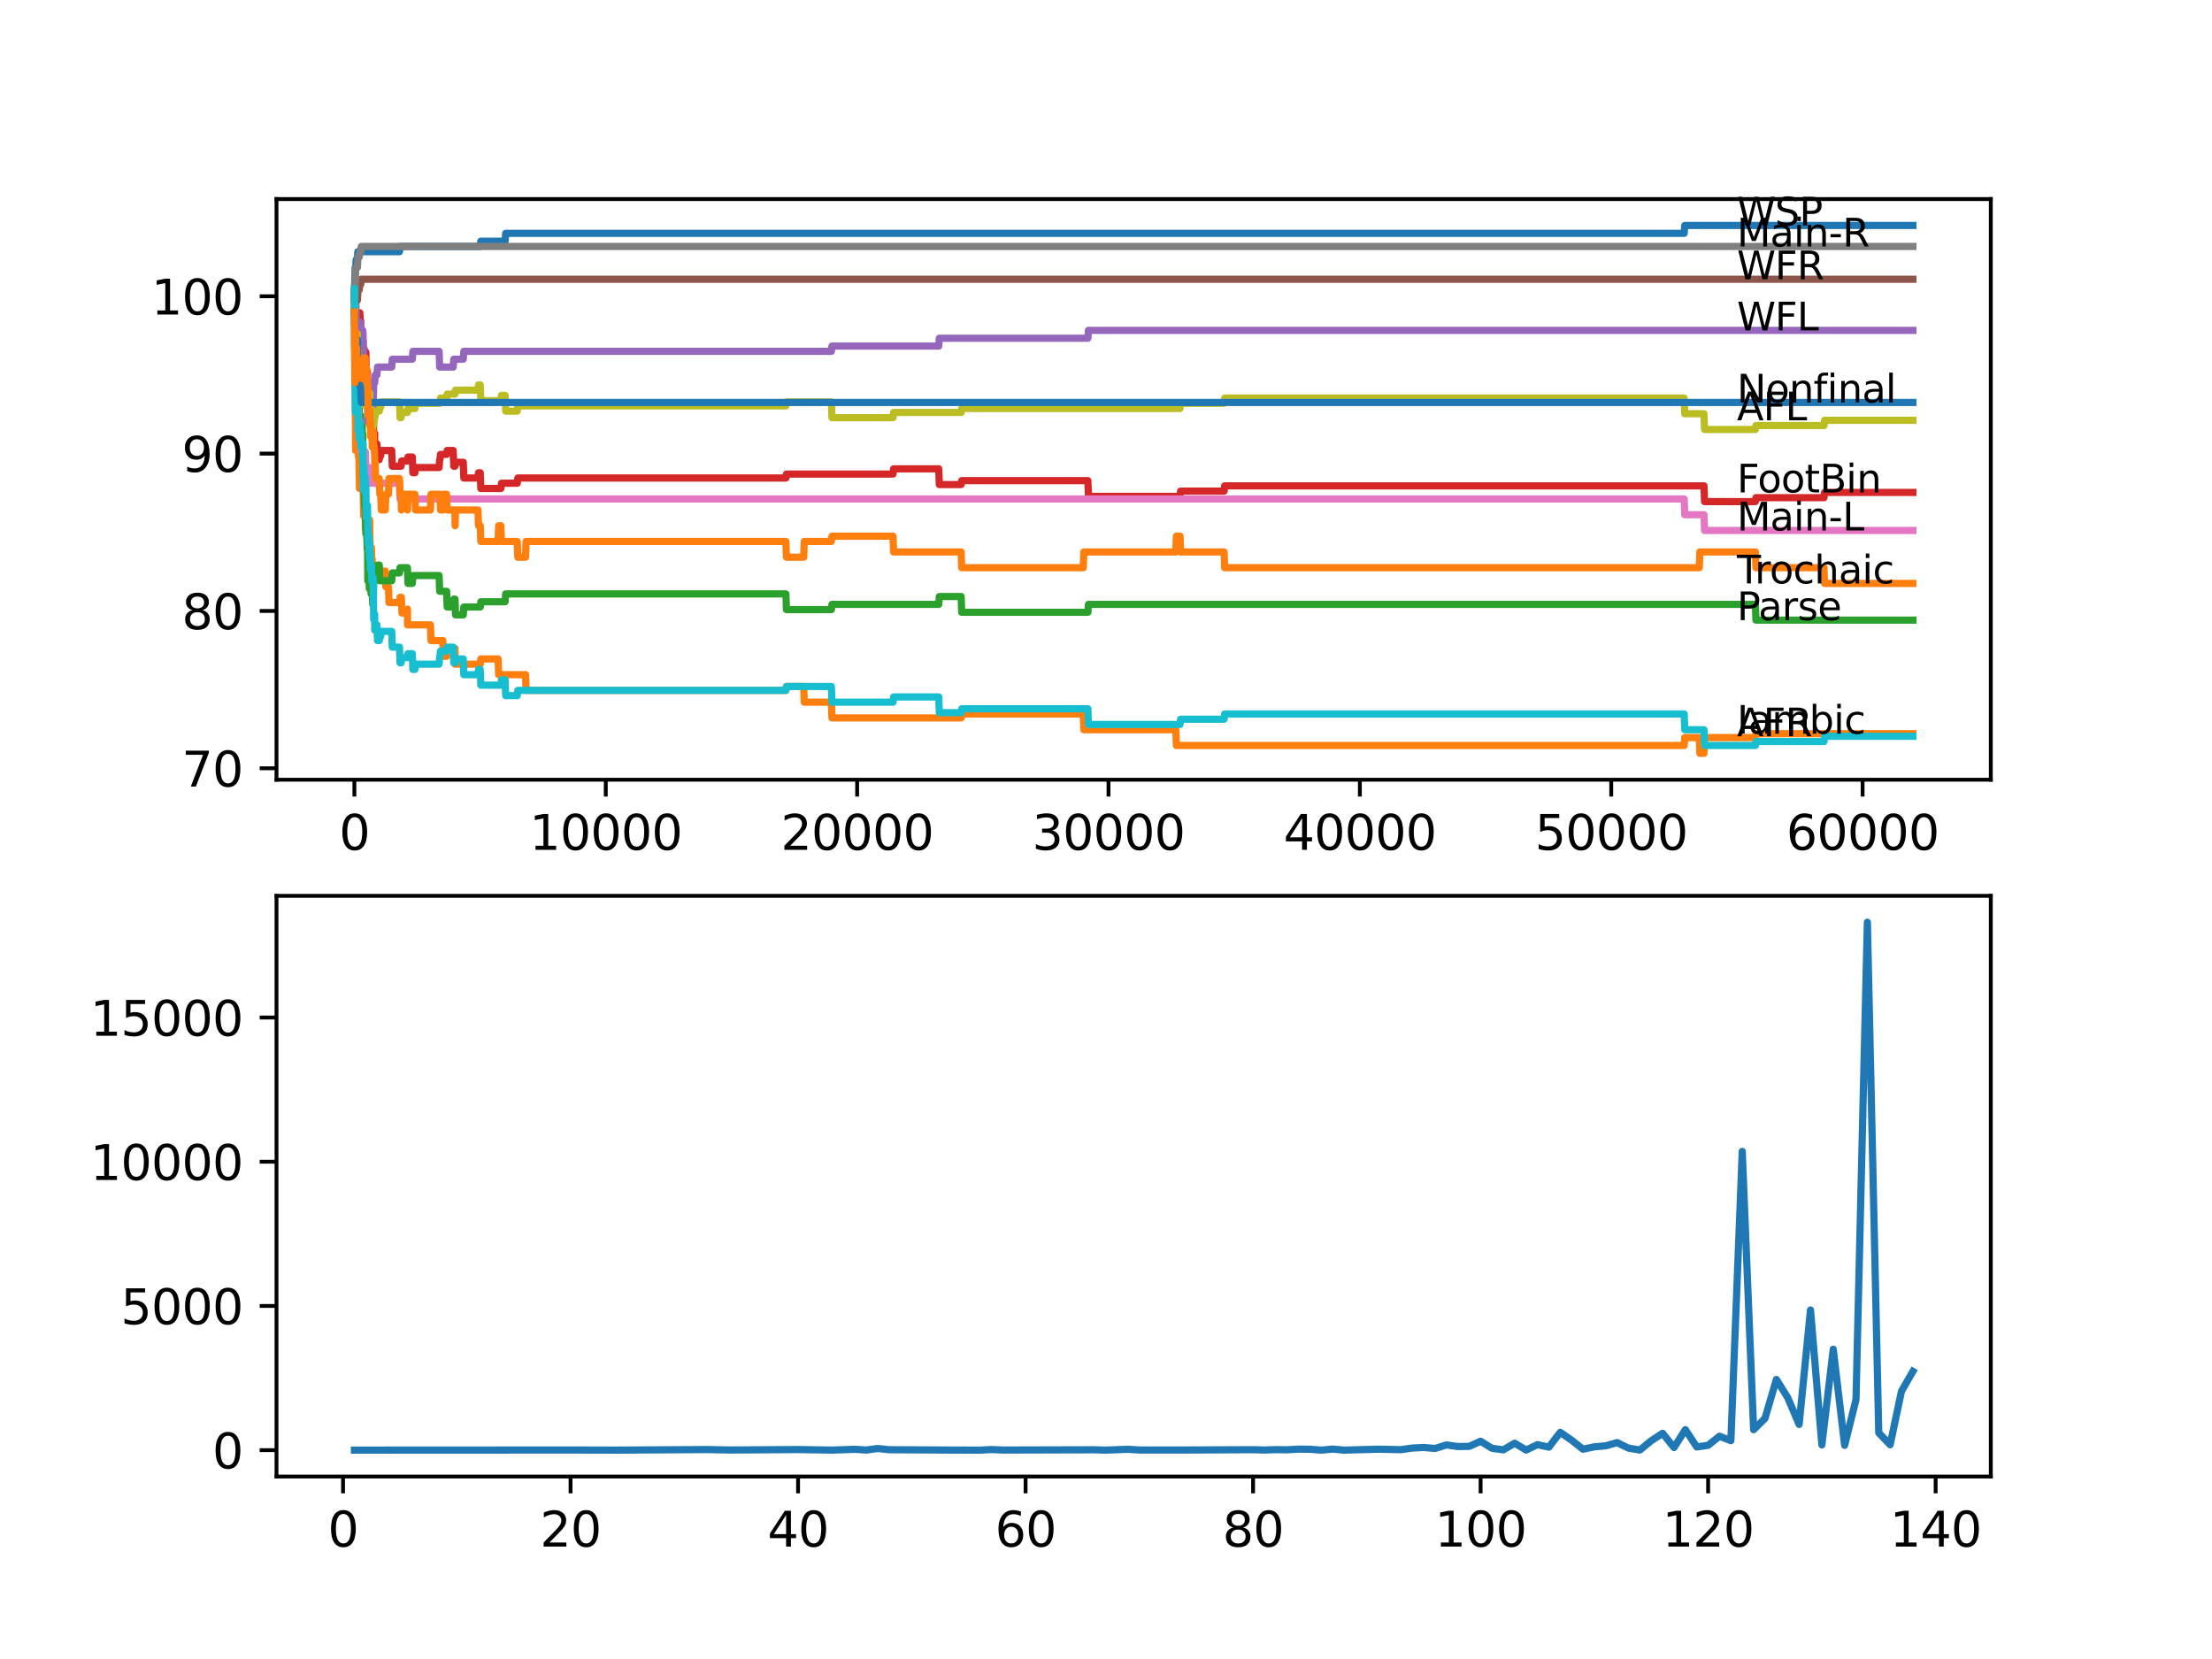 <?xml version="1.0" encoding="utf-8" standalone="no"?>
<!DOCTYPE svg PUBLIC "-//W3C//DTD SVG 1.1//EN"
  "http://www.w3.org/Graphics/SVG/1.1/DTD/svg11.dtd">
<svg xmlns:xlink="http://www.w3.org/1999/xlink" width="460.8pt" height="345.6pt" viewBox="0 0 460.8 345.6" xmlns="http://www.w3.org/2000/svg" version="1.1">
 <defs>
  <style type="text/css">*{stroke-linejoin: round; stroke-linecap: butt}</style>
 </defs>
 <g id="figure_1">
  <g id="patch_1">
   <path d="M 0 345.6 
L 460.8 345.6 
L 460.8 0 
L 0 0 
z
" style="fill: #ffffff"/>
  </g>
  <g id="axes_1">
   <g id="patch_2">
    <path d="M 57.6 162.432 
L 414.72 162.432 
L 414.72 41.472 
L 57.6 41.472 
z
" style="fill: #ffffff"/>
   </g>
   <g id="matplotlib.axis_1">
    <g id="xtick_1">
     <g id="line2d_1">
      <defs>
       <path id="m62a150f1a9" d="M 0 0 
L 0 3.5 
" style="stroke: #000000; stroke-width: 0.8"/>
      </defs>
      <g>
       <use xlink:href="#m62a150f1a9" x="73.827" y="162.432" style="stroke: #000000; stroke-width: 0.8"/>
      </g>
     </g>
     <g id="text_1">
      <!-- 0 -->
      <g transform="translate(70.646 177.03)scale(0.1 -0.1)">
       <defs>
        <path id="DejaVuSans-30" d="M 2034 4250 
Q 1547 4250 1301 3770 
Q 1056 3291 1056 2328 
Q 1056 1369 1301 889 
Q 1547 409 2034 409 
Q 2525 409 2770 889 
Q 3016 1369 3016 2328 
Q 3016 3291 2770 3770 
Q 2525 4250 2034 4250 
z
M 2034 4750 
Q 2819 4750 3233 4129 
Q 3647 3509 3647 2328 
Q 3647 1150 3233 529 
Q 2819 -91 2034 -91 
Q 1250 -91 836 529 
Q 422 1150 422 2328 
Q 422 3509 836 4129 
Q 1250 4750 2034 4750 
z
" transform="scale(0.016)"/>
       </defs>
       <use xlink:href="#DejaVuSans-30"/>
      </g>
     </g>
    </g>
    <g id="xtick_2">
     <g id="line2d_2">
      <g>
       <use xlink:href="#m62a150f1a9" x="126.192" y="162.432" style="stroke: #000000; stroke-width: 0.8"/>
      </g>
     </g>
     <g id="text_2">
      <!-- 10000 -->
      <g transform="translate(110.286 177.03)scale(0.1 -0.1)">
       <defs>
        <path id="DejaVuSans-31" d="M 794 531 
L 1825 531 
L 1825 4091 
L 703 3866 
L 703 4441 
L 1819 4666 
L 2450 4666 
L 2450 531 
L 3481 531 
L 3481 0 
L 794 0 
L 794 531 
z
" transform="scale(0.016)"/>
       </defs>
       <use xlink:href="#DejaVuSans-31"/>
       <use xlink:href="#DejaVuSans-30" x="63.623"/>
       <use xlink:href="#DejaVuSans-30" x="127.246"/>
       <use xlink:href="#DejaVuSans-30" x="190.869"/>
       <use xlink:href="#DejaVuSans-30" x="254.492"/>
      </g>
     </g>
    </g>
    <g id="xtick_3">
     <g id="line2d_3">
      <g>
       <use xlink:href="#m62a150f1a9" x="178.556" y="162.432" style="stroke: #000000; stroke-width: 0.8"/>
      </g>
     </g>
     <g id="text_3">
      <!-- 20000 -->
      <g transform="translate(162.65 177.03)scale(0.1 -0.1)">
       <defs>
        <path id="DejaVuSans-32" d="M 1228 531 
L 3431 531 
L 3431 0 
L 469 0 
L 469 531 
Q 828 903 1448 1529 
Q 2069 2156 2228 2338 
Q 2531 2678 2651 2914 
Q 2772 3150 2772 3378 
Q 2772 3750 2511 3984 
Q 2250 4219 1831 4219 
Q 1534 4219 1204 4116 
Q 875 4013 500 3803 
L 500 4441 
Q 881 4594 1212 4672 
Q 1544 4750 1819 4750 
Q 2544 4750 2975 4387 
Q 3406 4025 3406 3419 
Q 3406 3131 3298 2873 
Q 3191 2616 2906 2266 
Q 2828 2175 2409 1742 
Q 1991 1309 1228 531 
z
" transform="scale(0.016)"/>
       </defs>
       <use xlink:href="#DejaVuSans-32"/>
       <use xlink:href="#DejaVuSans-30" x="63.623"/>
       <use xlink:href="#DejaVuSans-30" x="127.246"/>
       <use xlink:href="#DejaVuSans-30" x="190.869"/>
       <use xlink:href="#DejaVuSans-30" x="254.492"/>
      </g>
     </g>
    </g>
    <g id="xtick_4">
     <g id="line2d_4">
      <g>
       <use xlink:href="#m62a150f1a9" x="230.921" y="162.432" style="stroke: #000000; stroke-width: 0.8"/>
      </g>
     </g>
     <g id="text_4">
      <!-- 30000 -->
      <g transform="translate(215.015 177.03)scale(0.1 -0.1)">
       <defs>
        <path id="DejaVuSans-33" d="M 2597 2516 
Q 3050 2419 3304 2112 
Q 3559 1806 3559 1356 
Q 3559 666 3084 287 
Q 2609 -91 1734 -91 
Q 1441 -91 1130 -33 
Q 819 25 488 141 
L 488 750 
Q 750 597 1062 519 
Q 1375 441 1716 441 
Q 2309 441 2620 675 
Q 2931 909 2931 1356 
Q 2931 1769 2642 2001 
Q 2353 2234 1838 2234 
L 1294 2234 
L 1294 2753 
L 1863 2753 
Q 2328 2753 2575 2939 
Q 2822 3125 2822 3475 
Q 2822 3834 2567 4026 
Q 2313 4219 1838 4219 
Q 1578 4219 1281 4162 
Q 984 4106 628 3988 
L 628 4550 
Q 988 4650 1302 4700 
Q 1616 4750 1894 4750 
Q 2613 4750 3031 4423 
Q 3450 4097 3450 3541 
Q 3450 3153 3228 2886 
Q 3006 2619 2597 2516 
z
" transform="scale(0.016)"/>
       </defs>
       <use xlink:href="#DejaVuSans-33"/>
       <use xlink:href="#DejaVuSans-30" x="63.623"/>
       <use xlink:href="#DejaVuSans-30" x="127.246"/>
       <use xlink:href="#DejaVuSans-30" x="190.869"/>
       <use xlink:href="#DejaVuSans-30" x="254.492"/>
      </g>
     </g>
    </g>
    <g id="xtick_5">
     <g id="line2d_5">
      <g>
       <use xlink:href="#m62a150f1a9" x="283.285" y="162.432" style="stroke: #000000; stroke-width: 0.8"/>
      </g>
     </g>
     <g id="text_5">
      <!-- 40000 -->
      <g transform="translate(267.379 177.03)scale(0.1 -0.1)">
       <defs>
        <path id="DejaVuSans-34" d="M 2419 4116 
L 825 1625 
L 2419 1625 
L 2419 4116 
z
M 2253 4666 
L 3047 4666 
L 3047 1625 
L 3713 1625 
L 3713 1100 
L 3047 1100 
L 3047 0 
L 2419 0 
L 2419 1100 
L 313 1100 
L 313 1709 
L 2253 4666 
z
" transform="scale(0.016)"/>
       </defs>
       <use xlink:href="#DejaVuSans-34"/>
       <use xlink:href="#DejaVuSans-30" x="63.623"/>
       <use xlink:href="#DejaVuSans-30" x="127.246"/>
       <use xlink:href="#DejaVuSans-30" x="190.869"/>
       <use xlink:href="#DejaVuSans-30" x="254.492"/>
      </g>
     </g>
    </g>
    <g id="xtick_6">
     <g id="line2d_6">
      <g>
       <use xlink:href="#m62a150f1a9" x="335.65" y="162.432" style="stroke: #000000; stroke-width: 0.8"/>
      </g>
     </g>
     <g id="text_6">
      <!-- 50000 -->
      <g transform="translate(319.744 177.03)scale(0.1 -0.1)">
       <defs>
        <path id="DejaVuSans-35" d="M 691 4666 
L 3169 4666 
L 3169 4134 
L 1269 4134 
L 1269 2991 
Q 1406 3038 1543 3061 
Q 1681 3084 1819 3084 
Q 2600 3084 3056 2656 
Q 3513 2228 3513 1497 
Q 3513 744 3044 326 
Q 2575 -91 1722 -91 
Q 1428 -91 1123 -41 
Q 819 9 494 109 
L 494 744 
Q 775 591 1075 516 
Q 1375 441 1709 441 
Q 2250 441 2565 725 
Q 2881 1009 2881 1497 
Q 2881 1984 2565 2268 
Q 2250 2553 1709 2553 
Q 1456 2553 1204 2497 
Q 953 2441 691 2322 
L 691 4666 
z
" transform="scale(0.016)"/>
       </defs>
       <use xlink:href="#DejaVuSans-35"/>
       <use xlink:href="#DejaVuSans-30" x="63.623"/>
       <use xlink:href="#DejaVuSans-30" x="127.246"/>
       <use xlink:href="#DejaVuSans-30" x="190.869"/>
       <use xlink:href="#DejaVuSans-30" x="254.492"/>
      </g>
     </g>
    </g>
    <g id="xtick_7">
     <g id="line2d_7">
      <g>
       <use xlink:href="#m62a150f1a9" x="388.014" y="162.432" style="stroke: #000000; stroke-width: 0.8"/>
      </g>
     </g>
     <g id="text_7">
      <!-- 60000 -->
      <g transform="translate(372.108 177.03)scale(0.1 -0.1)">
       <defs>
        <path id="DejaVuSans-36" d="M 2113 2584 
Q 1688 2584 1439 2293 
Q 1191 2003 1191 1497 
Q 1191 994 1439 701 
Q 1688 409 2113 409 
Q 2538 409 2786 701 
Q 3034 994 3034 1497 
Q 3034 2003 2786 2293 
Q 2538 2584 2113 2584 
z
M 3366 4563 
L 3366 3988 
Q 3128 4100 2886 4159 
Q 2644 4219 2406 4219 
Q 1781 4219 1451 3797 
Q 1122 3375 1075 2522 
Q 1259 2794 1537 2939 
Q 1816 3084 2150 3084 
Q 2853 3084 3261 2657 
Q 3669 2231 3669 1497 
Q 3669 778 3244 343 
Q 2819 -91 2113 -91 
Q 1303 -91 875 529 
Q 447 1150 447 2328 
Q 447 3434 972 4092 
Q 1497 4750 2381 4750 
Q 2619 4750 2861 4703 
Q 3103 4656 3366 4563 
z
" transform="scale(0.016)"/>
       </defs>
       <use xlink:href="#DejaVuSans-36"/>
       <use xlink:href="#DejaVuSans-30" x="63.623"/>
       <use xlink:href="#DejaVuSans-30" x="127.246"/>
       <use xlink:href="#DejaVuSans-30" x="190.869"/>
       <use xlink:href="#DejaVuSans-30" x="254.492"/>
      </g>
     </g>
    </g>
   </g>
   <g id="matplotlib.axis_2">
    <g id="ytick_1">
     <g id="line2d_8">
      <defs>
       <path id="mf35d7e1561" d="M 0 0 
L -3.5 0 
" style="stroke: #000000; stroke-width: 0.8"/>
      </defs>
      <g>
       <use xlink:href="#mf35d7e1561" x="57.6" y="160.048" style="stroke: #000000; stroke-width: 0.8"/>
      </g>
     </g>
     <g id="text_8">
      <!-- 70 -->
      <g transform="translate(37.875 163.847)scale(0.1 -0.1)">
       <defs>
        <path id="DejaVuSans-37" d="M 525 4666 
L 3525 4666 
L 3525 4397 
L 1831 0 
L 1172 0 
L 2766 4134 
L 525 4134 
L 525 4666 
z
" transform="scale(0.016)"/>
       </defs>
       <use xlink:href="#DejaVuSans-37"/>
       <use xlink:href="#DejaVuSans-30" x="63.623"/>
      </g>
     </g>
    </g>
    <g id="ytick_2">
     <g id="line2d_9">
      <g>
       <use xlink:href="#mf35d7e1561" x="57.6" y="127.271" style="stroke: #000000; stroke-width: 0.8"/>
      </g>
     </g>
     <g id="text_9">
      <!-- 80 -->
      <g transform="translate(37.875 131.071)scale(0.1 -0.1)">
       <defs>
        <path id="DejaVuSans-38" d="M 2034 2216 
Q 1584 2216 1326 1975 
Q 1069 1734 1069 1313 
Q 1069 891 1326 650 
Q 1584 409 2034 409 
Q 2484 409 2743 651 
Q 3003 894 3003 1313 
Q 3003 1734 2745 1975 
Q 2488 2216 2034 2216 
z
M 1403 2484 
Q 997 2584 770 2862 
Q 544 3141 544 3541 
Q 544 4100 942 4425 
Q 1341 4750 2034 4750 
Q 2731 4750 3128 4425 
Q 3525 4100 3525 3541 
Q 3525 3141 3298 2862 
Q 3072 2584 2669 2484 
Q 3125 2378 3379 2068 
Q 3634 1759 3634 1313 
Q 3634 634 3220 271 
Q 2806 -91 2034 -91 
Q 1263 -91 848 271 
Q 434 634 434 1313 
Q 434 1759 690 2068 
Q 947 2378 1403 2484 
z
M 1172 3481 
Q 1172 3119 1398 2916 
Q 1625 2713 2034 2713 
Q 2441 2713 2670 2916 
Q 2900 3119 2900 3481 
Q 2900 3844 2670 4047 
Q 2441 4250 2034 4250 
Q 1625 4250 1398 4047 
Q 1172 3844 1172 3481 
z
" transform="scale(0.016)"/>
       </defs>
       <use xlink:href="#DejaVuSans-38"/>
       <use xlink:href="#DejaVuSans-30" x="63.623"/>
      </g>
     </g>
    </g>
    <g id="ytick_3">
     <g id="line2d_10">
      <g>
       <use xlink:href="#mf35d7e1561" x="57.6" y="94.495" style="stroke: #000000; stroke-width: 0.8"/>
      </g>
     </g>
     <g id="text_10">
      <!-- 90 -->
      <g transform="translate(37.875 98.295)scale(0.1 -0.1)">
       <defs>
        <path id="DejaVuSans-39" d="M 703 97 
L 703 672 
Q 941 559 1184 500 
Q 1428 441 1663 441 
Q 2288 441 2617 861 
Q 2947 1281 2994 2138 
Q 2813 1869 2534 1725 
Q 2256 1581 1919 1581 
Q 1219 1581 811 2004 
Q 403 2428 403 3163 
Q 403 3881 828 4315 
Q 1253 4750 1959 4750 
Q 2769 4750 3195 4129 
Q 3622 3509 3622 2328 
Q 3622 1225 3098 567 
Q 2575 -91 1691 -91 
Q 1453 -91 1209 -44 
Q 966 3 703 97 
z
M 1959 2075 
Q 2384 2075 2632 2365 
Q 2881 2656 2881 3163 
Q 2881 3666 2632 3958 
Q 2384 4250 1959 4250 
Q 1534 4250 1286 3958 
Q 1038 3666 1038 3163 
Q 1038 2656 1286 2365 
Q 1534 2075 1959 2075 
z
" transform="scale(0.016)"/>
       </defs>
       <use xlink:href="#DejaVuSans-39"/>
       <use xlink:href="#DejaVuSans-30" x="63.623"/>
      </g>
     </g>
    </g>
    <g id="ytick_4">
     <g id="line2d_11">
      <g>
       <use xlink:href="#mf35d7e1561" x="57.6" y="61.719" style="stroke: #000000; stroke-width: 0.8"/>
      </g>
     </g>
     <g id="text_11">
      <!-- 100 -->
      <g transform="translate(31.512 65.519)scale(0.1 -0.1)">
       <use xlink:href="#DejaVuSans-31"/>
       <use xlink:href="#DejaVuSans-30" x="63.623"/>
       <use xlink:href="#DejaVuSans-30" x="127.246"/>
      </g>
     </g>
    </g>
   </g>
   <g id="line2d_12">
    <path d="M 73.833 60.9 
L 73.843 60.9 
L 73.985 55.71 
L 74.084 55.71 
L 74.199 54.072 
L 74.435 54.072 
L 74.55 52.433 
L 83.216 52.433 
L 83.332 51.34 
L 100.046 51.34 
L 100.162 50.248 
L 105.225 50.248 
L 105.34 48.609 
L 350.846 48.609 
L 350.961 46.97 
L 398.487 46.97 
L 398.487 46.97 
" clip-path="url(#p468133bb30)" style="fill: none; stroke: #1f77b4; stroke-width: 1.5; stroke-linecap: square"/>
   </g>
   <g id="line2d_13">
    <path d="M 73.833 61.719 
L 73.843 61.719 
L 73.979 81.385 
L 73.985 80.73 
L 73.99 80.73 
L 74.084 93.84 
L 74.115 92.201 
L 74.205 92.201 
L 74.335 87.831 
L 74.414 87.831 
L 74.529 91.928 
L 74.566 91.928 
L 74.681 95.206 
L 74.765 95.206 
L 74.885 101.761 
L 75.44 101.761 
L 75.556 100.941 
L 75.639 100.941 
L 75.76 107.497 
L 76.09 107.497 
L 76.1 106.677 
L 76.105 109.955 
L 76.184 109.955 
L 76.388 109.955 
L 76.503 109.135 
L 76.613 109.135 
L 76.728 108.316 
L 77.006 108.316 
L 77.126 114.871 
L 77.189 114.871 
L 77.304 114.052 
L 77.373 114.052 
L 77.488 117.329 
L 77.535 117.329 
L 77.54 116.51 
L 77.545 119.788 
L 77.629 119.788 
L 79.012 119.788 
L 79.127 118.968 
L 80.263 118.968 
L 80.378 122.246 
L 80.918 122.246 
L 81.033 125.523 
L 83.216 125.523 
L 83.332 124.431 
L 83.614 124.431 
L 83.73 127.709 
L 84.876 127.709 
L 84.892 126.889 
L 84.897 130.167 
L 84.971 130.167 
L 89.668 130.167 
L 89.783 133.444 
L 92.255 133.444 
L 92.37 136.722 
L 93.04 136.722 
L 93.155 135.903 
L 94.779 135.903 
L 94.799 135.083 
L 94.805 138.361 
L 94.873 138.361 
L 100.046 138.361 
L 100.162 137.268 
L 103.764 137.268 
L 103.879 140.546 
L 109.477 140.546 
L 109.592 143.823 
L 163.716 143.823 
L 163.832 143.004 
L 167.429 143.004 
L 167.544 146.282 
L 173.194 146.282 
L 173.31 149.559 
L 200.225 149.559 
L 200.34 148.74 
L 225.669 148.74 
L 225.784 152.017 
L 244.949 152.017 
L 245.065 155.295 
L 350.846 155.295 
L 350.961 153.656 
L 353.998 153.656 
L 354.114 156.934 
L 354.972 156.934 
L 355.088 153.656 
L 365.681 153.656 
L 365.796 152.837 
L 398.487 152.837 
L 398.487 152.837 
" clip-path="url(#p468133bb30)" style="fill: none; stroke: #ff7f0e; stroke-width: 1.5; stroke-linecap: square"/>
   </g>
   <g id="line2d_14">
    <path d="M 73.833 60.9 
L 73.843 60.9 
L 73.848 60.081 
L 73.901 64.724 
L 73.937 63.085 
L 73.948 63.085 
L 74.063 59.807 
L 74.194 72.918 
L 74.205 72.918 
L 74.32 76.195 
L 74.461 76.195 
L 74.503 75.103 
L 74.508 78.381 
L 74.561 78.381 
L 74.566 78.381 
L 74.681 83.843 
L 74.765 83.843 
L 74.796 82.751 
L 74.843 89.306 
L 74.854 88.213 
L 74.969 88.213 
L 75.084 86.575 
L 75.121 86.575 
L 75.142 89.852 
L 75.231 88.76 
L 75.44 88.76 
L 75.519 92.037 
L 75.55 90.398 
L 75.571 90.398 
L 75.692 99.139 
L 75.796 99.139 
L 75.912 104.055 
L 75.927 104.055 
L 75.974 102.416 
L 75.98 105.694 
L 76.032 105.694 
L 76.09 105.694 
L 76.205 111.157 
L 76.221 111.157 
L 76.294 107.879 
L 76.331 111.157 
L 76.388 111.157 
L 76.503 114.434 
L 76.545 114.434 
L 76.571 112.795 
L 76.619 120.989 
L 76.634 120.989 
L 76.639 120.989 
L 76.76 117.712 
L 76.818 117.712 
L 76.933 122.628 
L 77.006 122.628 
L 77.126 120.443 
L 77.189 120.443 
L 77.304 123.721 
L 77.373 123.721 
L 77.488 122.628 
L 77.535 122.628 
L 77.65 125.906 
L 77.734 125.906 
L 77.86 120.989 
L 78.053 120.989 
L 78.169 119.351 
L 78.525 119.351 
L 78.64 117.712 
L 79.012 117.712 
L 79.127 120.989 
L 81.604 120.989 
L 81.719 119.351 
L 83.216 119.351 
L 83.332 118.258 
L 84.876 118.258 
L 84.992 121.536 
L 85.892 121.536 
L 86.007 119.897 
L 91.474 119.897 
L 91.59 123.174 
L 93.04 123.174 
L 93.155 126.452 
L 94.412 126.452 
L 94.527 124.813 
L 94.779 124.813 
L 94.894 128.091 
L 96.507 128.091 
L 96.622 126.452 
L 100.046 126.452 
L 100.162 125.36 
L 105.225 125.36 
L 105.34 123.721 
L 163.716 123.721 
L 163.832 126.998 
L 173.194 126.998 
L 173.31 125.906 
L 195.559 125.906 
L 195.674 124.267 
L 200.225 124.267 
L 200.34 127.545 
L 226.627 127.545 
L 226.742 125.906 
L 365.681 125.906 
L 365.796 129.183 
L 398.487 129.183 
L 398.487 129.183 
" clip-path="url(#p468133bb30)" style="fill: none; stroke: #2ca02c; stroke-width: 1.5; stroke-linecap: square"/>
   </g>
   <g id="line2d_15">
    <path d="M 73.833 61.719 
L 73.848 61.719 
L 73.901 60.9 
L 73.906 64.178 
L 73.937 63.085 
L 74.042 72.262 
L 74.058 71.17 
L 74.189 66.8 
L 74.278 66.8 
L 74.393 65.98 
L 74.503 65.98 
L 74.618 65.161 
L 74.969 65.161 
L 75.084 68.438 
L 75.121 68.438 
L 75.142 66.8 
L 75.147 70.077 
L 75.226 70.077 
L 75.44 70.077 
L 75.519 69.258 
L 75.524 72.535 
L 75.535 72.535 
L 75.571 72.535 
L 75.603 69.258 
L 75.671 75.813 
L 75.676 75.813 
L 75.796 72.535 
L 75.817 72.535 
L 75.933 77.452 
L 75.974 77.452 
L 76.09 75.813 
L 76.215 73.355 
L 76.221 73.355 
L 76.294 79.91 
L 76.336 78.271 
L 76.388 78.271 
L 76.503 77.452 
L 76.545 77.452 
L 76.66 83.188 
L 76.687 83.188 
L 76.692 82.095 
L 76.697 85.373 
L 76.786 85.373 
L 76.818 85.373 
L 76.865 83.734 
L 76.87 87.012 
L 76.927 85.373 
L 77.027 85.373 
L 77.142 84.28 
L 77.189 84.28 
L 77.304 83.461 
L 77.535 83.461 
L 77.65 82.641 
L 77.734 82.641 
L 77.854 91.382 
L 77.97 91.382 
L 78.053 90.289 
L 78.059 93.567 
L 78.069 93.567 
L 78.142 93.567 
L 78.258 92.474 
L 78.525 92.474 
L 78.64 95.752 
L 79.012 95.752 
L 79.127 94.932 
L 79.315 94.932 
L 79.43 93.84 
L 81.604 93.84 
L 81.719 97.118 
L 83.557 97.118 
L 83.672 96.025 
L 84.876 96.025 
L 84.992 95.206 
L 85.892 95.206 
L 86.007 98.483 
L 86.437 98.483 
L 86.552 97.391 
L 91.474 97.391 
L 91.59 95.752 
L 91.647 95.752 
L 91.762 94.659 
L 93.04 94.659 
L 93.155 93.84 
L 94.412 93.84 
L 94.527 97.118 
L 94.779 97.118 
L 94.894 96.298 
L 96.507 96.298 
L 96.622 99.576 
L 99.57 99.576 
L 99.685 98.483 
L 100.046 98.483 
L 100.162 101.761 
L 104.346 101.761 
L 104.461 100.668 
L 107.754 100.668 
L 107.87 99.576 
L 163.716 99.576 
L 163.832 98.756 
L 186.034 98.756 
L 186.149 97.664 
L 195.559 97.664 
L 195.674 100.941 
L 200.225 100.941 
L 200.34 100.122 
L 226.627 100.122 
L 226.742 103.4 
L 245.824 103.4 
L 245.939 102.307 
L 255.003 102.307 
L 255.119 101.215 
L 354.972 101.215 
L 355.088 104.492 
L 365.681 104.492 
L 365.796 103.673 
L 379.976 103.673 
L 380.092 102.58 
L 398.487 102.58 
L 398.487 102.58 
" clip-path="url(#p468133bb30)" style="fill: none; stroke: #d62728; stroke-width: 1.5; stroke-linecap: square"/>
   </g>
   <g id="line2d_16">
    <path d="M 73.833 61.719 
L 73.843 61.719 
L 73.848 60.9 
L 73.901 66.636 
L 73.922 66.636 
L 73.948 66.636 
L 74.068 63.358 
L 74.142 63.358 
L 74.262 69.913 
L 74.765 69.913 
L 74.88 68.821 
L 74.969 68.821 
L 75.084 67.182 
L 75.121 67.182 
L 75.236 70.46 
L 75.519 70.46 
L 75.571 68.821 
L 75.592 75.376 
L 75.618 73.737 
L 75.639 73.737 
L 75.676 71.006 
L 75.692 77.561 
L 75.728 77.561 
L 75.817 77.561 
L 75.849 75.922 
L 75.854 79.2 
L 75.922 79.2 
L 75.927 79.2 
L 75.974 77.561 
L 75.98 80.839 
L 76.032 80.839 
L 76.1 80.839 
L 76.116 79.746 
L 76.121 83.024 
L 76.2 83.024 
L 76.221 83.024 
L 76.294 79.746 
L 76.331 83.024 
L 76.545 83.024 
L 76.571 81.385 
L 76.587 87.94 
L 76.65 84.663 
L 76.692 84.663 
L 76.807 83.024 
L 76.818 83.024 
L 76.933 87.94 
L 77.006 87.94 
L 77.126 85.755 
L 77.373 85.755 
L 77.488 84.663 
L 77.734 84.663 
L 77.86 79.746 
L 78.053 79.746 
L 78.169 78.107 
L 78.525 78.107 
L 78.64 76.469 
L 81.604 76.469 
L 81.719 74.83 
L 85.892 74.83 
L 86.007 73.191 
L 91.474 73.191 
L 91.59 76.469 
L 94.412 76.469 
L 94.527 74.83 
L 96.507 74.83 
L 96.622 73.191 
L 173.194 73.191 
L 173.31 72.098 
L 195.559 72.098 
L 195.674 70.46 
L 226.627 70.46 
L 226.742 68.821 
L 398.487 68.821 
L 398.487 68.821 
" clip-path="url(#p468133bb30)" style="fill: none; stroke: #9467bd; stroke-width: 1.5; stroke-linecap: square"/>
   </g>
   <g id="line2d_17">
    <path d="M 73.833 60.9 
L 73.854 60.9 
L 73.88 60.081 
L 73.885 63.358 
L 73.953 62.539 
L 74.461 62.539 
L 74.582 60.354 
L 74.849 60.354 
L 74.964 59.261 
L 75.142 59.261 
L 75.257 58.169 
L 398.487 58.169 
L 398.487 58.169 
" clip-path="url(#p468133bb30)" style="fill: none; stroke: #8c564b; stroke-width: 1.5; stroke-linecap: square"/>
   </g>
   <g id="line2d_18">
    <path d="M 73.833 64.997 
L 73.848 64.997 
L 73.854 64.178 
L 73.906 72.098 
L 73.911 72.098 
L 73.922 72.098 
L 74.042 79.637 
L 74.278 79.637 
L 74.393 78.818 
L 74.435 78.818 
L 74.508 85.373 
L 74.55 84.28 
L 74.576 84.28 
L 74.692 87.558 
L 74.849 87.558 
L 74.964 90.835 
L 75.142 90.835 
L 75.257 94.113 
L 76.1 94.113 
L 76.215 97.391 
L 77.006 97.391 
L 77.121 100.668 
L 83.216 100.668 
L 83.332 103.946 
L 350.846 103.946 
L 350.961 107.223 
L 354.972 107.223 
L 355.088 110.501 
L 398.487 110.501 
L 398.487 110.501 
" clip-path="url(#p468133bb30)" style="fill: none; stroke: #e377c2; stroke-width: 1.5; stroke-linecap: square"/>
   </g>
   <g id="line2d_19">
    <path d="M 73.833 60.9 
L 73.854 60.9 
L 73.88 58.988 
L 73.885 62.266 
L 73.964 60.627 
L 73.969 60.627 
L 74.084 55.71 
L 74.461 55.71 
L 74.582 53.525 
L 74.849 53.525 
L 74.964 52.433 
L 75.142 52.433 
L 75.257 51.34 
L 398.487 51.34 
L 398.487 51.34 
" clip-path="url(#p468133bb30)" style="fill: none; stroke: #7f7f7f; stroke-width: 1.5; stroke-linecap: square"/>
   </g>
   <g id="line2d_20">
    <path d="M 73.833 64.997 
L 73.843 63.358 
L 73.906 73.737 
L 73.911 73.737 
L 73.917 73.737 
L 73.922 72.645 
L 73.927 75.922 
L 74.026 73.628 
L 74.042 73.628 
L 74.084 69.804 
L 74.163 71.443 
L 74.205 71.443 
L 74.32 69.531 
L 74.435 69.531 
L 74.503 76.086 
L 74.55 74.174 
L 74.566 74.174 
L 74.576 73.082 
L 74.582 76.359 
L 74.671 74.721 
L 74.765 74.721 
L 74.88 77.998 
L 75.142 77.998 
L 75.257 81.276 
L 75.44 81.276 
L 75.556 80.456 
L 75.639 80.456 
L 75.755 83.734 
L 75.796 83.734 
L 75.912 82.095 
L 76.09 82.095 
L 76.1 81.276 
L 76.105 84.553 
L 76.184 84.553 
L 76.388 84.553 
L 76.503 83.734 
L 76.613 83.734 
L 76.734 81.822 
L 77.006 81.822 
L 77.027 85.1 
L 77.116 84.007 
L 77.121 84.007 
L 77.189 87.285 
L 77.231 86.465 
L 77.373 86.465 
L 77.488 89.743 
L 77.535 89.743 
L 77.65 88.924 
L 77.739 88.924 
L 77.854 87.831 
L 77.97 87.831 
L 78.085 86.738 
L 78.142 86.738 
L 78.258 85.646 
L 79.012 85.646 
L 79.127 84.827 
L 79.315 84.827 
L 79.43 83.734 
L 83.216 83.734 
L 83.332 87.012 
L 83.557 87.012 
L 83.672 85.919 
L 84.876 85.919 
L 84.992 85.1 
L 86.437 85.1 
L 86.552 84.007 
L 91.647 84.007 
L 91.762 82.915 
L 93.04 82.915 
L 93.155 82.095 
L 94.779 82.095 
L 94.894 81.276 
L 99.57 81.276 
L 99.685 80.183 
L 100.046 80.183 
L 100.162 83.461 
L 104.346 83.461 
L 104.461 82.368 
L 105.225 82.368 
L 105.34 85.646 
L 107.754 85.646 
L 107.87 84.553 
L 163.716 84.553 
L 163.832 83.734 
L 173.194 83.734 
L 173.31 87.012 
L 186.034 87.012 
L 186.149 85.919 
L 200.225 85.919 
L 200.34 85.1 
L 245.824 85.1 
L 245.939 84.007 
L 255.003 84.007 
L 255.119 82.915 
L 350.846 82.915 
L 350.961 86.192 
L 354.972 86.192 
L 355.088 89.47 
L 365.681 89.47 
L 365.796 88.65 
L 379.976 88.65 
L 380.092 87.558 
L 398.487 87.558 
L 398.487 87.558 
" clip-path="url(#p468133bb30)" style="fill: none; stroke: #bcbd22; stroke-width: 1.5; stroke-linecap: square"/>
   </g>
   <g id="line2d_21">
    <path d="M 73.833 61.719 
L 73.843 60.081 
L 73.885 72.372 
L 73.901 71.279 
L 74.032 85.919 
L 74.042 85.919 
L 74.178 80.456 
L 74.205 80.456 
L 74.32 78.544 
L 74.435 78.544 
L 74.555 87.558 
L 74.566 87.558 
L 74.576 86.465 
L 74.582 89.743 
L 74.671 88.104 
L 74.765 88.104 
L 74.796 91.382 
L 74.875 88.104 
L 74.969 88.104 
L 75.084 91.382 
L 75.121 91.382 
L 75.142 89.743 
L 75.147 93.021 
L 75.226 93.021 
L 75.44 93.021 
L 75.519 92.201 
L 75.524 95.479 
L 75.535 95.479 
L 75.571 95.479 
L 75.603 92.201 
L 75.645 98.756 
L 75.665 98.756 
L 75.676 102.034 
L 75.775 98.756 
L 75.796 98.756 
L 75.817 97.118 
L 75.823 100.395 
L 75.906 98.756 
L 75.927 98.756 
L 75.974 102.034 
L 76.037 100.395 
L 76.09 100.395 
L 76.1 99.576 
L 76.105 102.853 
L 76.194 101.215 
L 76.221 101.215 
L 76.294 107.77 
L 76.336 106.131 
L 76.388 106.131 
L 76.503 105.312 
L 76.545 105.312 
L 76.66 111.047 
L 76.687 111.047 
L 76.692 109.955 
L 76.697 113.232 
L 76.786 113.232 
L 76.818 113.232 
L 76.865 111.594 
L 76.87 114.871 
L 76.927 113.232 
L 77.006 113.232 
L 77.027 116.51 
L 77.116 115.417 
L 77.121 115.417 
L 77.189 118.695 
L 77.231 117.876 
L 77.373 117.876 
L 77.488 121.153 
L 77.535 121.153 
L 77.65 120.334 
L 77.734 120.334 
L 77.854 129.074 
L 77.97 129.074 
L 78.053 127.982 
L 78.059 131.259 
L 78.069 131.259 
L 78.142 131.259 
L 78.258 130.167 
L 78.525 130.167 
L 78.64 133.444 
L 79.012 133.444 
L 79.127 132.625 
L 79.315 132.625 
L 79.43 131.532 
L 81.604 131.532 
L 81.719 134.81 
L 83.216 134.81 
L 83.332 138.088 
L 83.557 138.088 
L 83.672 136.995 
L 84.876 136.995 
L 84.992 136.176 
L 85.892 136.176 
L 86.007 139.453 
L 86.437 139.453 
L 86.552 138.361 
L 91.474 138.361 
L 91.59 136.722 
L 91.647 136.722 
L 91.762 135.629 
L 93.04 135.629 
L 93.155 134.81 
L 94.412 134.81 
L 94.527 138.088 
L 94.779 138.088 
L 94.894 137.268 
L 96.507 137.268 
L 96.622 140.546 
L 99.57 140.546 
L 99.685 139.453 
L 100.046 139.453 
L 100.162 142.731 
L 104.346 142.731 
L 104.461 141.638 
L 105.225 141.638 
L 105.34 144.916 
L 107.754 144.916 
L 107.87 143.823 
L 163.716 143.823 
L 163.832 143.004 
L 173.194 143.004 
L 173.31 146.282 
L 186.034 146.282 
L 186.149 145.189 
L 195.559 145.189 
L 195.674 148.467 
L 200.225 148.467 
L 200.34 147.647 
L 226.627 147.647 
L 226.742 150.925 
L 245.824 150.925 
L 245.939 149.832 
L 255.003 149.832 
L 255.119 148.74 
L 350.846 148.74 
L 350.961 152.017 
L 354.972 152.017 
L 355.088 155.295 
L 365.681 155.295 
L 365.796 154.476 
L 379.976 154.476 
L 380.092 153.383 
L 398.487 153.383 
L 398.487 153.383 
" clip-path="url(#p468133bb30)" style="fill: none; stroke: #17becf; stroke-width: 1.5; stroke-linecap: square"/>
   </g>
   <g id="line2d_22">
    <path d="M 73.833 64.997 
L 73.854 64.997 
L 73.969 70.733 
L 74.461 70.733 
L 74.582 77.288 
L 74.849 77.288 
L 74.964 80.566 
L 75.142 80.566 
L 75.257 83.843 
L 398.487 83.843 
L 398.487 83.843 
" clip-path="url(#p468133bb30)" style="fill: none; stroke: #1f77b4; stroke-width: 1.5; stroke-linecap: square"/>
   </g>
   <g id="line2d_23">
    <path d="M 73.833 64.997 
L 73.922 79.746 
L 73.953 77.288 
L 74.058 69.094 
L 74.068 72.372 
L 74.278 72.372 
L 74.398 78.927 
L 74.414 78.927 
L 74.503 75.649 
L 74.524 77.834 
L 74.566 77.834 
L 74.681 76.742 
L 74.765 76.742 
L 74.88 75.649 
L 75.44 75.649 
L 75.556 78.927 
L 75.639 78.927 
L 75.77 74.557 
L 76.09 74.557 
L 76.1 77.834 
L 76.2 76.742 
L 76.388 76.742 
L 76.503 80.019 
L 76.613 80.019 
L 76.734 86.575 
L 77.006 86.575 
L 77.027 85.482 
L 77.032 88.76 
L 77.106 88.76 
L 77.121 88.76 
L 77.189 87.667 
L 77.195 90.945 
L 77.221 90.945 
L 77.373 90.945 
L 77.488 89.852 
L 77.535 89.852 
L 77.54 93.13 
L 77.645 89.852 
L 77.739 89.852 
L 77.854 93.13 
L 77.97 93.13 
L 78.085 96.407 
L 78.142 96.407 
L 78.258 99.685 
L 79.012 99.685 
L 79.127 102.963 
L 79.315 102.963 
L 79.43 106.24 
L 80.263 106.24 
L 80.378 102.963 
L 80.918 102.963 
L 81.033 99.685 
L 83.216 99.685 
L 83.332 102.963 
L 83.557 102.963 
L 83.614 106.24 
L 83.667 102.963 
L 84.876 102.963 
L 84.892 106.24 
L 84.986 102.963 
L 86.437 102.963 
L 86.552 106.24 
L 89.668 106.24 
L 89.783 102.963 
L 91.647 102.963 
L 91.762 106.24 
L 92.255 106.24 
L 92.37 102.963 
L 93.04 102.963 
L 93.155 106.24 
L 94.779 106.24 
L 94.799 109.518 
L 94.888 106.24 
L 99.57 106.24 
L 99.685 109.518 
L 100.046 109.518 
L 100.162 112.795 
L 103.764 112.795 
L 103.879 109.518 
L 104.346 109.518 
L 104.461 112.795 
L 107.754 112.795 
L 107.87 116.073 
L 109.477 116.073 
L 109.592 112.795 
L 163.716 112.795 
L 163.832 116.073 
L 167.429 116.073 
L 167.544 112.795 
L 173.194 112.795 
L 173.31 111.703 
L 186.034 111.703 
L 186.149 114.98 
L 200.225 114.98 
L 200.34 118.258 
L 225.669 118.258 
L 225.784 114.98 
L 244.949 114.98 
L 245.065 111.703 
L 245.824 111.703 
L 245.939 114.98 
L 255.003 114.98 
L 255.119 118.258 
L 353.998 118.258 
L 354.114 114.98 
L 365.681 114.98 
L 365.796 118.258 
L 379.976 118.258 
L 380.092 121.536 
L 398.487 121.536 
L 398.487 121.536 
" clip-path="url(#p468133bb30)" style="fill: none; stroke: #ff7f0e; stroke-width: 1.5; stroke-linecap: square"/>
   </g>
   <g id="patch_3">
    <path d="M 57.6 162.432 
L 57.6 41.472 
" style="fill: none; stroke: #000000; stroke-width: 0.8; stroke-linejoin: miter; stroke-linecap: square"/>
   </g>
   <g id="patch_4">
    <path d="M 414.72 162.432 
L 414.72 41.472 
" style="fill: none; stroke: #000000; stroke-width: 0.8; stroke-linejoin: miter; stroke-linecap: square"/>
   </g>
   <g id="patch_5">
    <path d="M 57.6 162.432 
L 414.72 162.432 
" style="fill: none; stroke: #000000; stroke-width: 0.8; stroke-linejoin: miter; stroke-linecap: square"/>
   </g>
   <g id="patch_6">
    <path d="M 57.6 41.472 
L 414.72 41.472 
" style="fill: none; stroke: #000000; stroke-width: 0.8; stroke-linejoin: miter; stroke-linecap: square"/>
   </g>
   <g id="text_12">
    <!-- WSP -->
    <g transform="translate(361.832 46.97)scale(0.08 -0.08)">
     <defs>
      <path id="DejaVuSans-57" d="M 213 4666 
L 850 4666 
L 1831 722 
L 2809 4666 
L 3519 4666 
L 4500 722 
L 5478 4666 
L 6119 4666 
L 4947 0 
L 4153 0 
L 3169 4050 
L 2175 0 
L 1381 0 
L 213 4666 
z
" transform="scale(0.016)"/>
      <path id="DejaVuSans-53" d="M 3425 4513 
L 3425 3897 
Q 3066 4069 2747 4153 
Q 2428 4238 2131 4238 
Q 1616 4238 1336 4038 
Q 1056 3838 1056 3469 
Q 1056 3159 1242 3001 
Q 1428 2844 1947 2747 
L 2328 2669 
Q 3034 2534 3370 2195 
Q 3706 1856 3706 1288 
Q 3706 609 3251 259 
Q 2797 -91 1919 -91 
Q 1588 -91 1214 -16 
Q 841 59 441 206 
L 441 856 
Q 825 641 1194 531 
Q 1563 422 1919 422 
Q 2459 422 2753 634 
Q 3047 847 3047 1241 
Q 3047 1584 2836 1778 
Q 2625 1972 2144 2069 
L 1759 2144 
Q 1053 2284 737 2584 
Q 422 2884 422 3419 
Q 422 4038 858 4394 
Q 1294 4750 2059 4750 
Q 2388 4750 2728 4690 
Q 3069 4631 3425 4513 
z
" transform="scale(0.016)"/>
      <path id="DejaVuSans-50" d="M 1259 4147 
L 1259 2394 
L 2053 2394 
Q 2494 2394 2734 2622 
Q 2975 2850 2975 3272 
Q 2975 3691 2734 3919 
Q 2494 4147 2053 4147 
L 1259 4147 
z
M 628 4666 
L 2053 4666 
Q 2838 4666 3239 4311 
Q 3641 3956 3641 3272 
Q 3641 2581 3239 2228 
Q 2838 1875 2053 1875 
L 1259 1875 
L 1259 0 
L 628 0 
L 628 4666 
z
" transform="scale(0.016)"/>
     </defs>
     <use xlink:href="#DejaVuSans-57"/>
     <use xlink:href="#DejaVuSans-53" x="98.877"/>
     <use xlink:href="#DejaVuSans-50" x="162.354"/>
    </g>
   </g>
   <g id="text_13">
    <!-- Iambic -->
    <g transform="translate(361.832 152.837)scale(0.08 -0.08)">
     <defs>
      <path id="DejaVuSans-49" d="M 628 4666 
L 1259 4666 
L 1259 0 
L 628 0 
L 628 4666 
z
" transform="scale(0.016)"/>
      <path id="DejaVuSans-61" d="M 2194 1759 
Q 1497 1759 1228 1600 
Q 959 1441 959 1056 
Q 959 750 1161 570 
Q 1363 391 1709 391 
Q 2188 391 2477 730 
Q 2766 1069 2766 1631 
L 2766 1759 
L 2194 1759 
z
M 3341 1997 
L 3341 0 
L 2766 0 
L 2766 531 
Q 2569 213 2275 61 
Q 1981 -91 1556 -91 
Q 1019 -91 701 211 
Q 384 513 384 1019 
Q 384 1609 779 1909 
Q 1175 2209 1959 2209 
L 2766 2209 
L 2766 2266 
Q 2766 2663 2505 2880 
Q 2244 3097 1772 3097 
Q 1472 3097 1187 3025 
Q 903 2953 641 2809 
L 641 3341 
Q 956 3463 1253 3523 
Q 1550 3584 1831 3584 
Q 2591 3584 2966 3190 
Q 3341 2797 3341 1997 
z
" transform="scale(0.016)"/>
      <path id="DejaVuSans-6d" d="M 3328 2828 
Q 3544 3216 3844 3400 
Q 4144 3584 4550 3584 
Q 5097 3584 5394 3201 
Q 5691 2819 5691 2113 
L 5691 0 
L 5113 0 
L 5113 2094 
Q 5113 2597 4934 2840 
Q 4756 3084 4391 3084 
Q 3944 3084 3684 2787 
Q 3425 2491 3425 1978 
L 3425 0 
L 2847 0 
L 2847 2094 
Q 2847 2600 2669 2842 
Q 2491 3084 2119 3084 
Q 1678 3084 1418 2786 
Q 1159 2488 1159 1978 
L 1159 0 
L 581 0 
L 581 3500 
L 1159 3500 
L 1159 2956 
Q 1356 3278 1631 3431 
Q 1906 3584 2284 3584 
Q 2666 3584 2933 3390 
Q 3200 3197 3328 2828 
z
" transform="scale(0.016)"/>
      <path id="DejaVuSans-62" d="M 3116 1747 
Q 3116 2381 2855 2742 
Q 2594 3103 2138 3103 
Q 1681 3103 1420 2742 
Q 1159 2381 1159 1747 
Q 1159 1113 1420 752 
Q 1681 391 2138 391 
Q 2594 391 2855 752 
Q 3116 1113 3116 1747 
z
M 1159 2969 
Q 1341 3281 1617 3432 
Q 1894 3584 2278 3584 
Q 2916 3584 3314 3078 
Q 3713 2572 3713 1747 
Q 3713 922 3314 415 
Q 2916 -91 2278 -91 
Q 1894 -91 1617 61 
Q 1341 213 1159 525 
L 1159 0 
L 581 0 
L 581 4863 
L 1159 4863 
L 1159 2969 
z
" transform="scale(0.016)"/>
      <path id="DejaVuSans-69" d="M 603 3500 
L 1178 3500 
L 1178 0 
L 603 0 
L 603 3500 
z
M 603 4863 
L 1178 4863 
L 1178 4134 
L 603 4134 
L 603 4863 
z
" transform="scale(0.016)"/>
      <path id="DejaVuSans-63" d="M 3122 3366 
L 3122 2828 
Q 2878 2963 2633 3030 
Q 2388 3097 2138 3097 
Q 1578 3097 1268 2742 
Q 959 2388 959 1747 
Q 959 1106 1268 751 
Q 1578 397 2138 397 
Q 2388 397 2633 464 
Q 2878 531 3122 666 
L 3122 134 
Q 2881 22 2623 -34 
Q 2366 -91 2075 -91 
Q 1284 -91 818 406 
Q 353 903 353 1747 
Q 353 2603 823 3093 
Q 1294 3584 2113 3584 
Q 2378 3584 2631 3529 
Q 2884 3475 3122 3366 
z
" transform="scale(0.016)"/>
     </defs>
     <use xlink:href="#DejaVuSans-49"/>
     <use xlink:href="#DejaVuSans-61" x="29.492"/>
     <use xlink:href="#DejaVuSans-6d" x="90.771"/>
     <use xlink:href="#DejaVuSans-62" x="188.184"/>
     <use xlink:href="#DejaVuSans-69" x="251.66"/>
     <use xlink:href="#DejaVuSans-63" x="279.443"/>
    </g>
   </g>
   <g id="text_14">
    <!-- Parse -->
    <g transform="translate(361.832 129.183)scale(0.08 -0.08)">
     <defs>
      <path id="DejaVuSans-72" d="M 2631 2963 
Q 2534 3019 2420 3045 
Q 2306 3072 2169 3072 
Q 1681 3072 1420 2755 
Q 1159 2438 1159 1844 
L 1159 0 
L 581 0 
L 581 3500 
L 1159 3500 
L 1159 2956 
Q 1341 3275 1631 3429 
Q 1922 3584 2338 3584 
Q 2397 3584 2469 3576 
Q 2541 3569 2628 3553 
L 2631 2963 
z
" transform="scale(0.016)"/>
      <path id="DejaVuSans-73" d="M 2834 3397 
L 2834 2853 
Q 2591 2978 2328 3040 
Q 2066 3103 1784 3103 
Q 1356 3103 1142 2972 
Q 928 2841 928 2578 
Q 928 2378 1081 2264 
Q 1234 2150 1697 2047 
L 1894 2003 
Q 2506 1872 2764 1633 
Q 3022 1394 3022 966 
Q 3022 478 2636 193 
Q 2250 -91 1575 -91 
Q 1294 -91 989 -36 
Q 684 19 347 128 
L 347 722 
Q 666 556 975 473 
Q 1284 391 1588 391 
Q 1994 391 2212 530 
Q 2431 669 2431 922 
Q 2431 1156 2273 1281 
Q 2116 1406 1581 1522 
L 1381 1569 
Q 847 1681 609 1914 
Q 372 2147 372 2553 
Q 372 3047 722 3315 
Q 1072 3584 1716 3584 
Q 2034 3584 2315 3537 
Q 2597 3491 2834 3397 
z
" transform="scale(0.016)"/>
      <path id="DejaVuSans-65" d="M 3597 1894 
L 3597 1613 
L 953 1613 
Q 991 1019 1311 708 
Q 1631 397 2203 397 
Q 2534 397 2845 478 
Q 3156 559 3463 722 
L 3463 178 
Q 3153 47 2828 -22 
Q 2503 -91 2169 -91 
Q 1331 -91 842 396 
Q 353 884 353 1716 
Q 353 2575 817 3079 
Q 1281 3584 2069 3584 
Q 2775 3584 3186 3129 
Q 3597 2675 3597 1894 
z
M 3022 2063 
Q 3016 2534 2758 2815 
Q 2500 3097 2075 3097 
Q 1594 3097 1305 2825 
Q 1016 2553 972 2059 
L 3022 2063 
z
" transform="scale(0.016)"/>
     </defs>
     <use xlink:href="#DejaVuSans-50"/>
     <use xlink:href="#DejaVuSans-61" x="55.803"/>
     <use xlink:href="#DejaVuSans-72" x="117.082"/>
     <use xlink:href="#DejaVuSans-73" x="158.195"/>
     <use xlink:href="#DejaVuSans-65" x="210.295"/>
    </g>
   </g>
   <g id="text_15">
    <!-- FootBin -->
    <g transform="translate(361.832 102.58)scale(0.08 -0.08)">
     <defs>
      <path id="DejaVuSans-46" d="M 628 4666 
L 3309 4666 
L 3309 4134 
L 1259 4134 
L 1259 2759 
L 3109 2759 
L 3109 2228 
L 1259 2228 
L 1259 0 
L 628 0 
L 628 4666 
z
" transform="scale(0.016)"/>
      <path id="DejaVuSans-6f" d="M 1959 3097 
Q 1497 3097 1228 2736 
Q 959 2375 959 1747 
Q 959 1119 1226 758 
Q 1494 397 1959 397 
Q 2419 397 2687 759 
Q 2956 1122 2956 1747 
Q 2956 2369 2687 2733 
Q 2419 3097 1959 3097 
z
M 1959 3584 
Q 2709 3584 3137 3096 
Q 3566 2609 3566 1747 
Q 3566 888 3137 398 
Q 2709 -91 1959 -91 
Q 1206 -91 779 398 
Q 353 888 353 1747 
Q 353 2609 779 3096 
Q 1206 3584 1959 3584 
z
" transform="scale(0.016)"/>
      <path id="DejaVuSans-74" d="M 1172 4494 
L 1172 3500 
L 2356 3500 
L 2356 3053 
L 1172 3053 
L 1172 1153 
Q 1172 725 1289 603 
Q 1406 481 1766 481 
L 2356 481 
L 2356 0 
L 1766 0 
Q 1100 0 847 248 
Q 594 497 594 1153 
L 594 3053 
L 172 3053 
L 172 3500 
L 594 3500 
L 594 4494 
L 1172 4494 
z
" transform="scale(0.016)"/>
      <path id="DejaVuSans-42" d="M 1259 2228 
L 1259 519 
L 2272 519 
Q 2781 519 3026 730 
Q 3272 941 3272 1375 
Q 3272 1813 3026 2020 
Q 2781 2228 2272 2228 
L 1259 2228 
z
M 1259 4147 
L 1259 2741 
L 2194 2741 
Q 2656 2741 2882 2914 
Q 3109 3088 3109 3444 
Q 3109 3797 2882 3972 
Q 2656 4147 2194 4147 
L 1259 4147 
z
M 628 4666 
L 2241 4666 
Q 2963 4666 3353 4366 
Q 3744 4066 3744 3513 
Q 3744 3084 3544 2831 
Q 3344 2578 2956 2516 
Q 3422 2416 3680 2098 
Q 3938 1781 3938 1306 
Q 3938 681 3513 340 
Q 3088 0 2303 0 
L 628 0 
L 628 4666 
z
" transform="scale(0.016)"/>
      <path id="DejaVuSans-6e" d="M 3513 2113 
L 3513 0 
L 2938 0 
L 2938 2094 
Q 2938 2591 2744 2837 
Q 2550 3084 2163 3084 
Q 1697 3084 1428 2787 
Q 1159 2491 1159 1978 
L 1159 0 
L 581 0 
L 581 3500 
L 1159 3500 
L 1159 2956 
Q 1366 3272 1645 3428 
Q 1925 3584 2291 3584 
Q 2894 3584 3203 3211 
Q 3513 2838 3513 2113 
z
" transform="scale(0.016)"/>
     </defs>
     <use xlink:href="#DejaVuSans-46"/>
     <use xlink:href="#DejaVuSans-6f" x="53.895"/>
     <use xlink:href="#DejaVuSans-6f" x="115.076"/>
     <use xlink:href="#DejaVuSans-74" x="176.258"/>
     <use xlink:href="#DejaVuSans-42" x="215.467"/>
     <use xlink:href="#DejaVuSans-69" x="284.07"/>
     <use xlink:href="#DejaVuSans-6e" x="311.854"/>
    </g>
   </g>
   <g id="text_16">
    <!-- WFL -->
    <g transform="translate(361.832 68.821)scale(0.08 -0.08)">
     <defs>
      <path id="DejaVuSans-4c" d="M 628 4666 
L 1259 4666 
L 1259 531 
L 3531 531 
L 3531 0 
L 628 0 
L 628 4666 
z
" transform="scale(0.016)"/>
     </defs>
     <use xlink:href="#DejaVuSans-57"/>
     <use xlink:href="#DejaVuSans-46" x="98.877"/>
     <use xlink:href="#DejaVuSans-4c" x="156.396"/>
    </g>
   </g>
   <g id="text_17">
    <!-- WFR -->
    <g transform="translate(361.832 58.169)scale(0.08 -0.08)">
     <defs>
      <path id="DejaVuSans-52" d="M 2841 2188 
Q 3044 2119 3236 1894 
Q 3428 1669 3622 1275 
L 4263 0 
L 3584 0 
L 2988 1197 
Q 2756 1666 2539 1819 
Q 2322 1972 1947 1972 
L 1259 1972 
L 1259 0 
L 628 0 
L 628 4666 
L 2053 4666 
Q 2853 4666 3247 4331 
Q 3641 3997 3641 3322 
Q 3641 2881 3436 2590 
Q 3231 2300 2841 2188 
z
M 1259 4147 
L 1259 2491 
L 2053 2491 
Q 2509 2491 2742 2702 
Q 2975 2913 2975 3322 
Q 2975 3731 2742 3939 
Q 2509 4147 2053 4147 
L 1259 4147 
z
" transform="scale(0.016)"/>
     </defs>
     <use xlink:href="#DejaVuSans-57"/>
     <use xlink:href="#DejaVuSans-46" x="98.877"/>
     <use xlink:href="#DejaVuSans-52" x="156.396"/>
    </g>
   </g>
   <g id="text_18">
    <!-- Main-L -->
    <g transform="translate(361.832 110.501)scale(0.08 -0.08)">
     <defs>
      <path id="DejaVuSans-4d" d="M 628 4666 
L 1569 4666 
L 2759 1491 
L 3956 4666 
L 4897 4666 
L 4897 0 
L 4281 0 
L 4281 4097 
L 3078 897 
L 2444 897 
L 1241 4097 
L 1241 0 
L 628 0 
L 628 4666 
z
" transform="scale(0.016)"/>
      <path id="DejaVuSans-2d" d="M 313 2009 
L 1997 2009 
L 1997 1497 
L 313 1497 
L 313 2009 
z
" transform="scale(0.016)"/>
     </defs>
     <use xlink:href="#DejaVuSans-4d"/>
     <use xlink:href="#DejaVuSans-61" x="86.279"/>
     <use xlink:href="#DejaVuSans-69" x="147.559"/>
     <use xlink:href="#DejaVuSans-6e" x="175.342"/>
     <use xlink:href="#DejaVuSans-2d" x="238.721"/>
     <use xlink:href="#DejaVuSans-4c" x="274.805"/>
    </g>
   </g>
   <g id="text_19">
    <!-- Main-R -->
    <g transform="translate(361.832 51.34)scale(0.08 -0.08)">
     <use xlink:href="#DejaVuSans-4d"/>
     <use xlink:href="#DejaVuSans-61" x="86.279"/>
     <use xlink:href="#DejaVuSans-69" x="147.559"/>
     <use xlink:href="#DejaVuSans-6e" x="175.342"/>
     <use xlink:href="#DejaVuSans-2d" x="238.721"/>
     <use xlink:href="#DejaVuSans-52" x="274.805"/>
    </g>
   </g>
   <g id="text_20">
    <!-- AFL -->
    <g transform="translate(361.832 87.558)scale(0.08 -0.08)">
     <defs>
      <path id="DejaVuSans-41" d="M 2188 4044 
L 1331 1722 
L 3047 1722 
L 2188 4044 
z
M 1831 4666 
L 2547 4666 
L 4325 0 
L 3669 0 
L 3244 1197 
L 1141 1197 
L 716 0 
L 50 0 
L 1831 4666 
z
" transform="scale(0.016)"/>
     </defs>
     <use xlink:href="#DejaVuSans-41"/>
     <use xlink:href="#DejaVuSans-46" x="68.408"/>
     <use xlink:href="#DejaVuSans-4c" x="125.928"/>
    </g>
   </g>
   <g id="text_21">
    <!-- AFR -->
    <g transform="translate(361.832 153.383)scale(0.08 -0.08)">
     <use xlink:href="#DejaVuSans-41"/>
     <use xlink:href="#DejaVuSans-46" x="68.408"/>
     <use xlink:href="#DejaVuSans-52" x="125.928"/>
    </g>
   </g>
   <g id="text_22">
    <!-- Nonfinal -->
    <g transform="translate(361.832 83.843)scale(0.08 -0.08)">
     <defs>
      <path id="DejaVuSans-4e" d="M 628 4666 
L 1478 4666 
L 3547 763 
L 3547 4666 
L 4159 4666 
L 4159 0 
L 3309 0 
L 1241 3903 
L 1241 0 
L 628 0 
L 628 4666 
z
" transform="scale(0.016)"/>
      <path id="DejaVuSans-66" d="M 2375 4863 
L 2375 4384 
L 1825 4384 
Q 1516 4384 1395 4259 
Q 1275 4134 1275 3809 
L 1275 3500 
L 2222 3500 
L 2222 3053 
L 1275 3053 
L 1275 0 
L 697 0 
L 697 3053 
L 147 3053 
L 147 3500 
L 697 3500 
L 697 3744 
Q 697 4328 969 4595 
Q 1241 4863 1831 4863 
L 2375 4863 
z
" transform="scale(0.016)"/>
      <path id="DejaVuSans-6c" d="M 603 4863 
L 1178 4863 
L 1178 0 
L 603 0 
L 603 4863 
z
" transform="scale(0.016)"/>
     </defs>
     <use xlink:href="#DejaVuSans-4e"/>
     <use xlink:href="#DejaVuSans-6f" x="74.805"/>
     <use xlink:href="#DejaVuSans-6e" x="135.986"/>
     <use xlink:href="#DejaVuSans-66" x="199.365"/>
     <use xlink:href="#DejaVuSans-69" x="234.57"/>
     <use xlink:href="#DejaVuSans-6e" x="262.354"/>
     <use xlink:href="#DejaVuSans-61" x="325.732"/>
     <use xlink:href="#DejaVuSans-6c" x="387.012"/>
    </g>
   </g>
   <g id="text_23">
    <!-- Trochaic -->
    <g transform="translate(361.832 121.536)scale(0.08 -0.08)">
     <defs>
      <path id="DejaVuSans-54" d="M -19 4666 
L 3928 4666 
L 3928 4134 
L 2272 4134 
L 2272 0 
L 1638 0 
L 1638 4134 
L -19 4134 
L -19 4666 
z
" transform="scale(0.016)"/>
      <path id="DejaVuSans-68" d="M 3513 2113 
L 3513 0 
L 2938 0 
L 2938 2094 
Q 2938 2591 2744 2837 
Q 2550 3084 2163 3084 
Q 1697 3084 1428 2787 
Q 1159 2491 1159 1978 
L 1159 0 
L 581 0 
L 581 4863 
L 1159 4863 
L 1159 2956 
Q 1366 3272 1645 3428 
Q 1925 3584 2291 3584 
Q 2894 3584 3203 3211 
Q 3513 2838 3513 2113 
z
" transform="scale(0.016)"/>
     </defs>
     <use xlink:href="#DejaVuSans-54"/>
     <use xlink:href="#DejaVuSans-72" x="46.334"/>
     <use xlink:href="#DejaVuSans-6f" x="85.197"/>
     <use xlink:href="#DejaVuSans-63" x="146.379"/>
     <use xlink:href="#DejaVuSans-68" x="201.359"/>
     <use xlink:href="#DejaVuSans-61" x="264.738"/>
     <use xlink:href="#DejaVuSans-69" x="326.018"/>
     <use xlink:href="#DejaVuSans-63" x="353.801"/>
    </g>
   </g>
  </g>
  <g id="axes_2">
   <g id="patch_7">
    <path d="M 57.6 307.584 
L 414.72 307.584 
L 414.72 186.624 
L 57.6 186.624 
z
" style="fill: #ffffff"/>
   </g>
   <g id="matplotlib.axis_3">
    <g id="xtick_8">
     <g id="line2d_24">
      <g>
       <use xlink:href="#m62a150f1a9" x="71.463" y="307.584" style="stroke: #000000; stroke-width: 0.8"/>
      </g>
     </g>
     <g id="text_24">
      <!-- 0 -->
      <g transform="translate(68.282 322.182)scale(0.1 -0.1)">
       <use xlink:href="#DejaVuSans-30"/>
      </g>
     </g>
    </g>
    <g id="xtick_9">
     <g id="line2d_25">
      <g>
       <use xlink:href="#m62a150f1a9" x="118.858" y="307.584" style="stroke: #000000; stroke-width: 0.8"/>
      </g>
     </g>
     <g id="text_25">
      <!-- 20 -->
      <g transform="translate(112.495 322.182)scale(0.1 -0.1)">
       <use xlink:href="#DejaVuSans-32"/>
       <use xlink:href="#DejaVuSans-30" x="63.623"/>
      </g>
     </g>
    </g>
    <g id="xtick_10">
     <g id="line2d_26">
      <g>
       <use xlink:href="#m62a150f1a9" x="166.253" y="307.584" style="stroke: #000000; stroke-width: 0.8"/>
      </g>
     </g>
     <g id="text_26">
      <!-- 40 -->
      <g transform="translate(159.89 322.182)scale(0.1 -0.1)">
       <use xlink:href="#DejaVuSans-34"/>
       <use xlink:href="#DejaVuSans-30" x="63.623"/>
      </g>
     </g>
    </g>
    <g id="xtick_11">
     <g id="line2d_27">
      <g>
       <use xlink:href="#m62a150f1a9" x="213.647" y="307.584" style="stroke: #000000; stroke-width: 0.8"/>
      </g>
     </g>
     <g id="text_27">
      <!-- 60 -->
      <g transform="translate(207.285 322.182)scale(0.1 -0.1)">
       <use xlink:href="#DejaVuSans-36"/>
       <use xlink:href="#DejaVuSans-30" x="63.623"/>
      </g>
     </g>
    </g>
    <g id="xtick_12">
     <g id="line2d_28">
      <g>
       <use xlink:href="#m62a150f1a9" x="261.042" y="307.584" style="stroke: #000000; stroke-width: 0.8"/>
      </g>
     </g>
     <g id="text_28">
      <!-- 80 -->
      <g transform="translate(254.68 322.182)scale(0.1 -0.1)">
       <use xlink:href="#DejaVuSans-38"/>
       <use xlink:href="#DejaVuSans-30" x="63.623"/>
      </g>
     </g>
    </g>
    <g id="xtick_13">
     <g id="line2d_29">
      <g>
       <use xlink:href="#m62a150f1a9" x="308.437" y="307.584" style="stroke: #000000; stroke-width: 0.8"/>
      </g>
     </g>
     <g id="text_29">
      <!-- 100 -->
      <g transform="translate(298.893 322.182)scale(0.1 -0.1)">
       <use xlink:href="#DejaVuSans-31"/>
       <use xlink:href="#DejaVuSans-30" x="63.623"/>
       <use xlink:href="#DejaVuSans-30" x="127.246"/>
      </g>
     </g>
    </g>
    <g id="xtick_14">
     <g id="line2d_30">
      <g>
       <use xlink:href="#m62a150f1a9" x="355.832" y="307.584" style="stroke: #000000; stroke-width: 0.8"/>
      </g>
     </g>
     <g id="text_30">
      <!-- 120 -->
      <g transform="translate(346.288 322.182)scale(0.1 -0.1)">
       <use xlink:href="#DejaVuSans-31"/>
       <use xlink:href="#DejaVuSans-32" x="63.623"/>
       <use xlink:href="#DejaVuSans-30" x="127.246"/>
      </g>
     </g>
    </g>
    <g id="xtick_15">
     <g id="line2d_31">
      <g>
       <use xlink:href="#m62a150f1a9" x="403.227" y="307.584" style="stroke: #000000; stroke-width: 0.8"/>
      </g>
     </g>
     <g id="text_31">
      <!-- 140 -->
      <g transform="translate(393.683 322.182)scale(0.1 -0.1)">
       <use xlink:href="#DejaVuSans-31"/>
       <use xlink:href="#DejaVuSans-34" x="63.623"/>
       <use xlink:href="#DejaVuSans-30" x="127.246"/>
      </g>
     </g>
    </g>
   </g>
   <g id="matplotlib.axis_4">
    <g id="ytick_5">
     <g id="line2d_32">
      <g>
       <use xlink:href="#mf35d7e1561" x="57.6" y="302.092" style="stroke: #000000; stroke-width: 0.8"/>
      </g>
     </g>
     <g id="text_32">
      <!-- 0 -->
      <g transform="translate(44.237 305.891)scale(0.1 -0.1)">
       <use xlink:href="#DejaVuSans-30"/>
      </g>
     </g>
    </g>
    <g id="ytick_6">
     <g id="line2d_33">
      <g>
       <use xlink:href="#mf35d7e1561" x="57.6" y="272.05" style="stroke: #000000; stroke-width: 0.8"/>
      </g>
     </g>
     <g id="text_33">
      <!-- 5000 -->
      <g transform="translate(25.15 275.85)scale(0.1 -0.1)">
       <use xlink:href="#DejaVuSans-35"/>
       <use xlink:href="#DejaVuSans-30" x="63.623"/>
       <use xlink:href="#DejaVuSans-30" x="127.246"/>
       <use xlink:href="#DejaVuSans-30" x="190.869"/>
      </g>
     </g>
    </g>
    <g id="ytick_7">
     <g id="line2d_34">
      <g>
       <use xlink:href="#mf35d7e1561" x="57.6" y="242.009" style="stroke: #000000; stroke-width: 0.8"/>
      </g>
     </g>
     <g id="text_34">
      <!-- 10000 -->
      <g transform="translate(18.788 245.808)scale(0.1 -0.1)">
       <use xlink:href="#DejaVuSans-31"/>
       <use xlink:href="#DejaVuSans-30" x="63.623"/>
       <use xlink:href="#DejaVuSans-30" x="127.246"/>
       <use xlink:href="#DejaVuSans-30" x="190.869"/>
       <use xlink:href="#DejaVuSans-30" x="254.492"/>
      </g>
     </g>
    </g>
    <g id="ytick_8">
     <g id="line2d_35">
      <g>
       <use xlink:href="#mf35d7e1561" x="57.6" y="211.968" style="stroke: #000000; stroke-width: 0.8"/>
      </g>
     </g>
     <g id="text_35">
      <!-- 15000 -->
      <g transform="translate(18.788 215.767)scale(0.1 -0.1)">
       <use xlink:href="#DejaVuSans-31"/>
       <use xlink:href="#DejaVuSans-35" x="63.623"/>
       <use xlink:href="#DejaVuSans-30" x="127.246"/>
       <use xlink:href="#DejaVuSans-30" x="190.869"/>
       <use xlink:href="#DejaVuSans-30" x="254.492"/>
      </g>
     </g>
    </g>
   </g>
   <g id="line2d_36">
    <path d="M 73.833 302.086 
L 118.858 302.062 
L 128.337 302.086 
L 147.295 301.966 
L 152.034 302.062 
L 166.253 301.966 
L 170.992 302.044 
L 173.362 302.08 
L 178.101 301.918 
L 180.471 302.068 
L 182.841 301.749 
L 185.211 302.002 
L 199.429 302.08 
L 204.168 302.086 
L 206.538 301.966 
L 208.908 302.068 
L 227.866 302.014 
L 230.236 302.086 
L 234.975 301.912 
L 237.345 302.062 
L 246.824 302.062 
L 261.042 301.996 
L 263.412 302.068 
L 265.782 301.984 
L 268.152 302.014 
L 270.521 301.882 
L 272.891 301.906 
L 275.261 302.086 
L 277.63 301.87 
L 280 302.086 
L 287.109 301.894 
L 291.849 301.99 
L 294.219 301.653 
L 296.588 301.533 
L 298.958 301.743 
L 301.328 301.004 
L 303.698 301.341 
L 306.067 301.305 
L 308.437 300.241 
L 310.807 301.701 
L 313.177 302.026 
L 315.546 300.644 
L 317.916 302.074 
L 320.286 300.944 
L 322.656 301.467 
L 325.025 298.385 
L 327.395 300.019 
L 329.765 301.894 
L 332.135 301.395 
L 334.504 301.191 
L 336.874 300.518 
L 339.244 301.671 
L 341.613 302.068 
L 343.983 300.133 
L 346.353 298.577 
L 348.723 301.545 
L 351.092 297.826 
L 353.462 301.425 
L 355.832 301.082 
L 358.202 299.19 
L 360.571 300.115 
L 362.941 239.858 
L 365.311 297.832 
L 367.681 295.477 
L 370.05 287.36 
L 372.42 291.163 
L 374.79 296.738 
L 377.16 272.898 
L 379.529 300.992 
L 381.899 281.069 
L 384.269 301.088 
L 386.639 291.559 
L 389.008 192.122 
L 391.378 298.475 
L 393.748 300.974 
L 396.118 289.805 
L 398.487 285.689 
L 398.487 285.689 
" clip-path="url(#pd1b72291f7)" style="fill: none; stroke: #1f77b4; stroke-width: 1.5; stroke-linecap: square"/>
   </g>
   <g id="patch_8">
    <path d="M 57.6 307.584 
L 57.6 186.624 
" style="fill: none; stroke: #000000; stroke-width: 0.8; stroke-linejoin: miter; stroke-linecap: square"/>
   </g>
   <g id="patch_9">
    <path d="M 414.72 307.584 
L 414.72 186.624 
" style="fill: none; stroke: #000000; stroke-width: 0.8; stroke-linejoin: miter; stroke-linecap: square"/>
   </g>
   <g id="patch_10">
    <path d="M 57.6 307.584 
L 414.72 307.584 
" style="fill: none; stroke: #000000; stroke-width: 0.8; stroke-linejoin: miter; stroke-linecap: square"/>
   </g>
   <g id="patch_11">
    <path d="M 57.6 186.624 
L 414.72 186.624 
" style="fill: none; stroke: #000000; stroke-width: 0.8; stroke-linejoin: miter; stroke-linecap: square"/>
   </g>
  </g>
 </g>
 <defs>
  <clipPath id="p468133bb30">
   <rect x="57.6" y="41.472" width="357.12" height="120.96"/>
  </clipPath>
  <clipPath id="pd1b72291f7">
   <rect x="57.6" y="186.624" width="357.12" height="120.96"/>
  </clipPath>
 </defs>
</svg>
